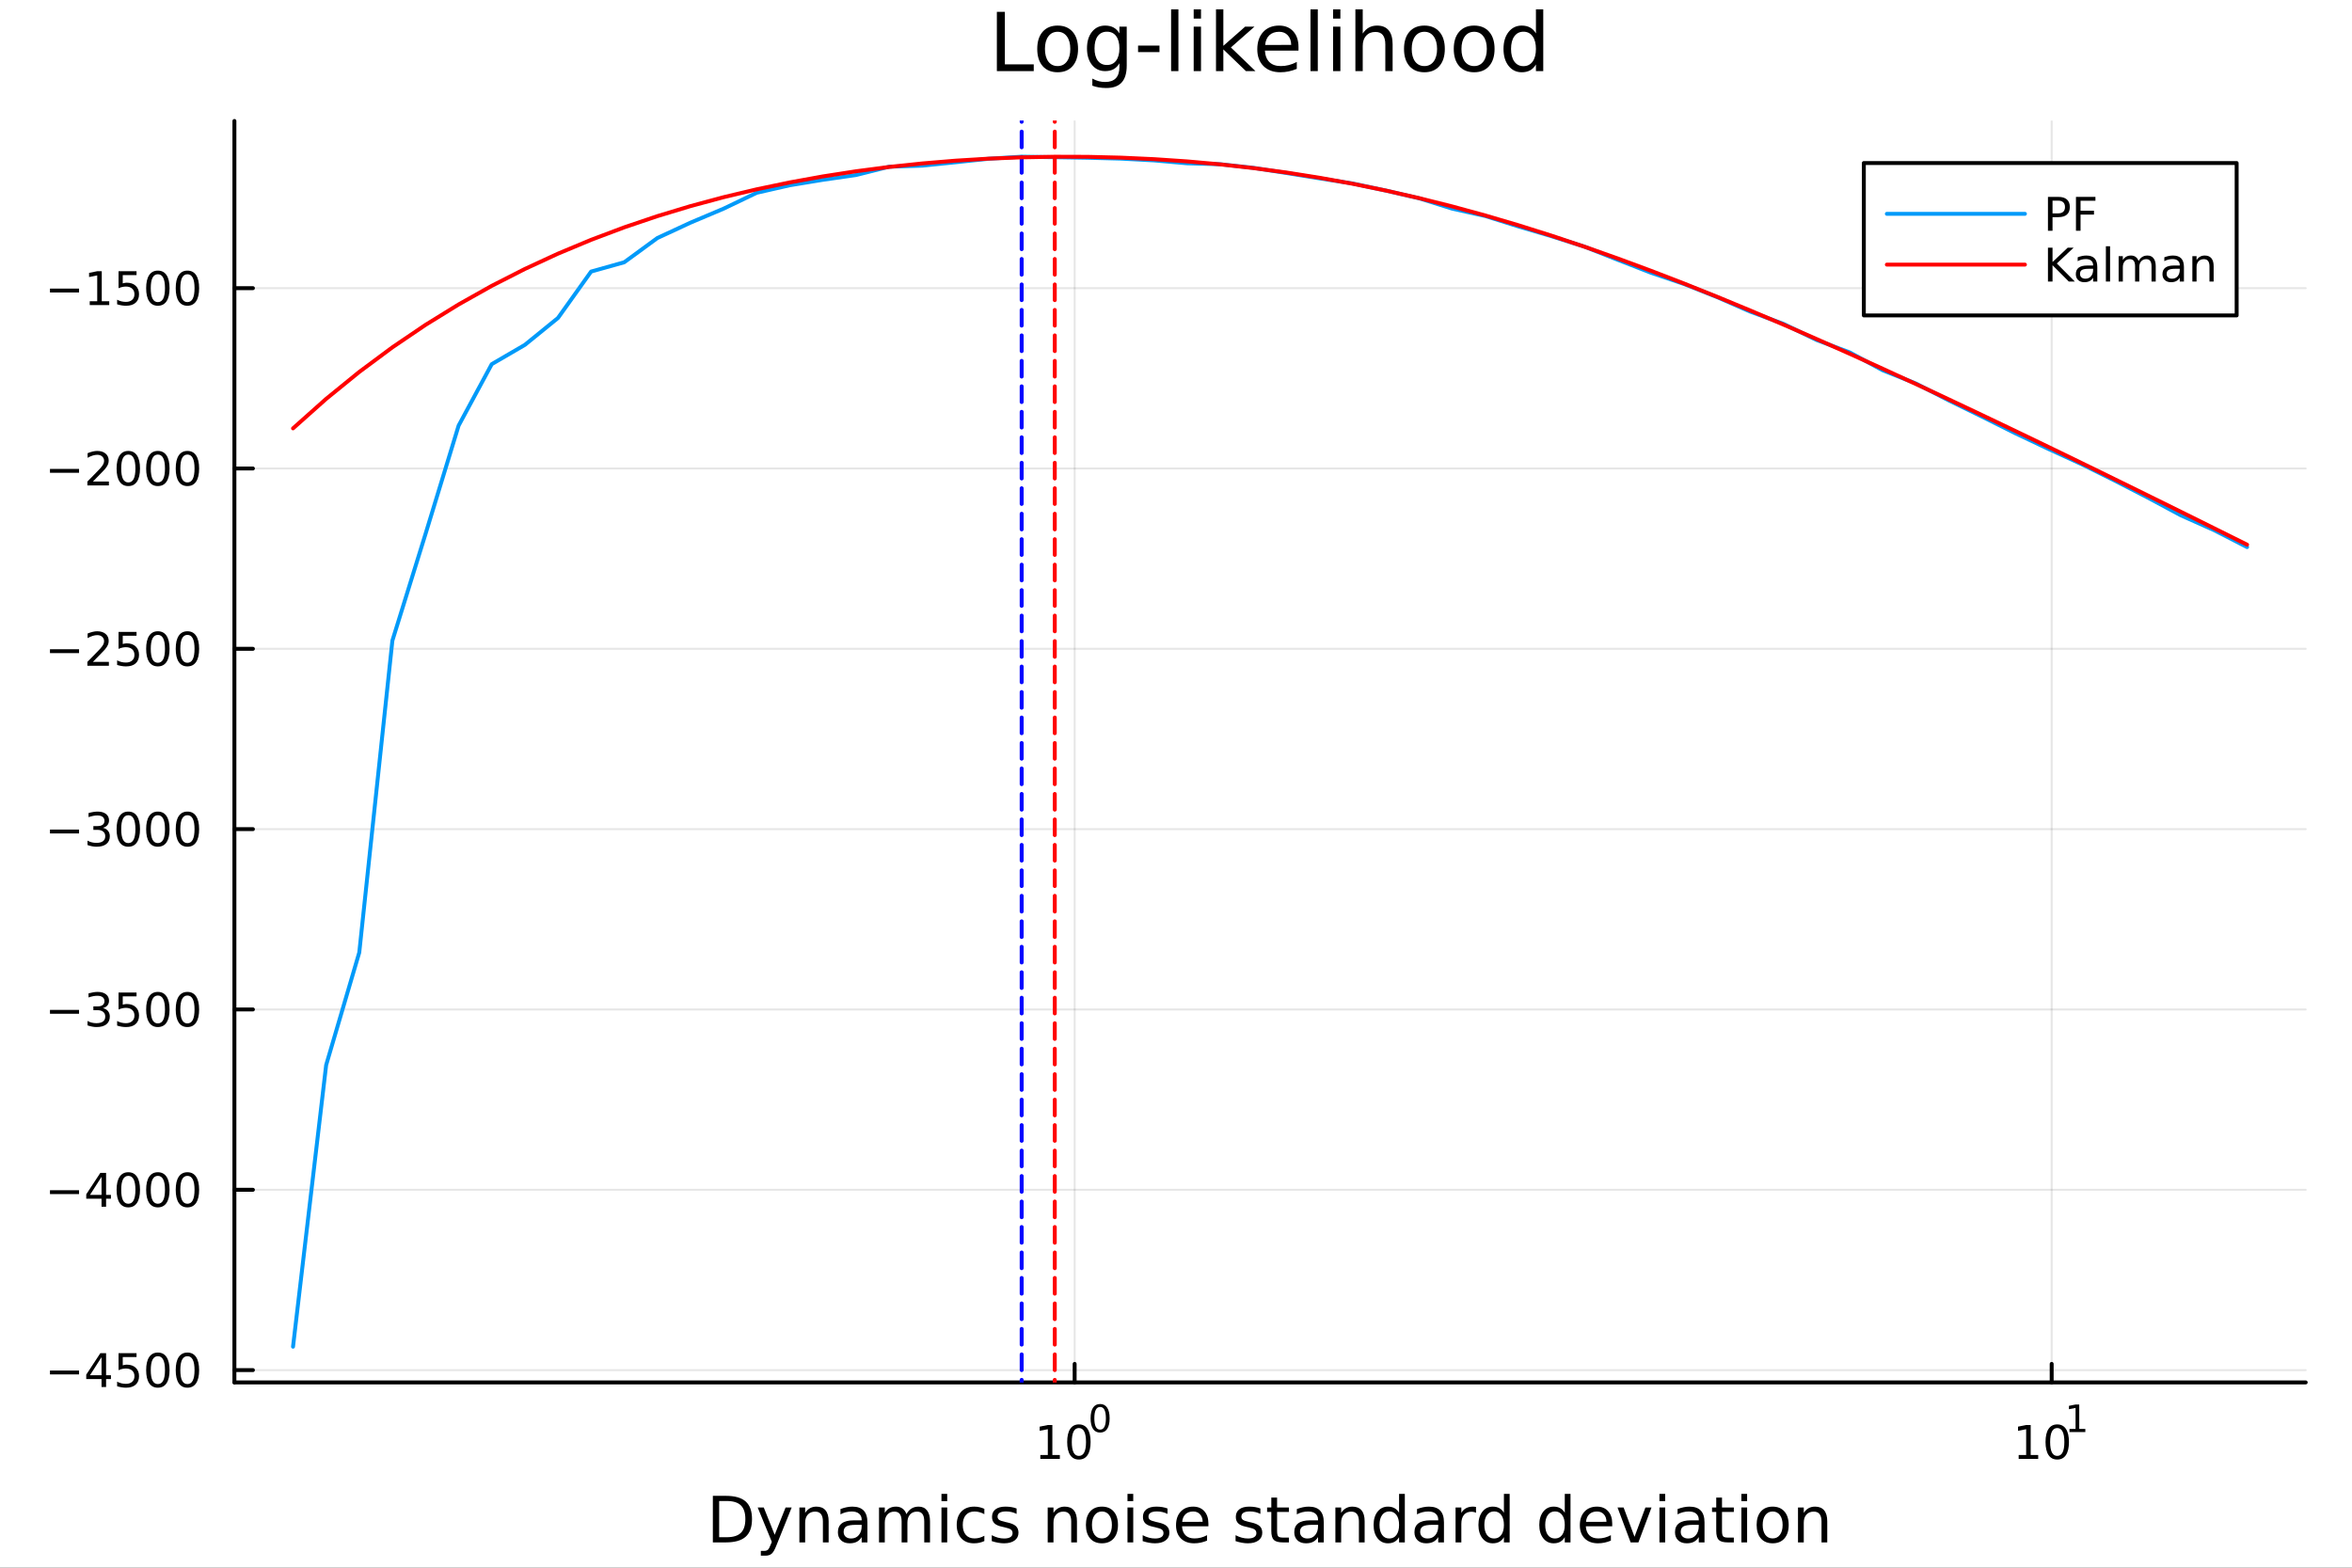 <?xml version="1.0" encoding="utf-8"?>
<svg xmlns="http://www.w3.org/2000/svg" xmlns:xlink="http://www.w3.org/1999/xlink" width="600" height="400" viewBox="0 0 2400 1600">
<rect x="0" y="0" width="2400" height="1600" fill="#333333" stroke="none"/>
<defs>
  <clipPath id="clip030">
    <rect x="0" y="0" width="2400" height="1600"/>
  </clipPath>
</defs>
<path clip-path="url(#clip030)" d="M0 1600 L2400 1600 L2400 0 L0 0  Z" fill="#ffffff" fill-rule="evenodd" fill-opacity="1"/>
<defs>
  <clipPath id="clip031">
    <rect x="480" y="0" width="1681" height="1600"/>
  </clipPath>
</defs>
<path clip-path="url(#clip030)" d="M239.19 1410.9 L2352.76 1410.9 L2352.76 123.472 L239.19 123.472  Z" fill="#ffffff" fill-rule="evenodd" fill-opacity="1"/>
<defs>
  <clipPath id="clip032">
    <rect x="239" y="123" width="2115" height="1288"/>
  </clipPath>
</defs>
<polyline clip-path="url(#clip032)" style="stroke:#000000; stroke-linecap:round; stroke-linejoin:round; stroke-width:2; stroke-opacity:0.1; fill:none" points="1096.58,1410.9 1096.58,123.472 "/>
<polyline clip-path="url(#clip032)" style="stroke:#000000; stroke-linecap:round; stroke-linejoin:round; stroke-width:2; stroke-opacity:0.1; fill:none" points="2093.55,1410.9 2093.55,123.472 "/>
<polyline clip-path="url(#clip032)" style="stroke:#000000; stroke-linecap:round; stroke-linejoin:round; stroke-width:2; stroke-opacity:0.1; fill:none" points="239.19,1398.35 2352.76,1398.35 "/>
<polyline clip-path="url(#clip032)" style="stroke:#000000; stroke-linecap:round; stroke-linejoin:round; stroke-width:2; stroke-opacity:0.1; fill:none" points="239.19,1214.31 2352.76,1214.31 "/>
<polyline clip-path="url(#clip032)" style="stroke:#000000; stroke-linecap:round; stroke-linejoin:round; stroke-width:2; stroke-opacity:0.1; fill:none" points="239.19,1030.27 2352.76,1030.27 "/>
<polyline clip-path="url(#clip032)" style="stroke:#000000; stroke-linecap:round; stroke-linejoin:round; stroke-width:2; stroke-opacity:0.1; fill:none" points="239.19,846.223 2352.76,846.223 "/>
<polyline clip-path="url(#clip032)" style="stroke:#000000; stroke-linecap:round; stroke-linejoin:round; stroke-width:2; stroke-opacity:0.1; fill:none" points="239.19,662.181 2352.76,662.181 "/>
<polyline clip-path="url(#clip032)" style="stroke:#000000; stroke-linecap:round; stroke-linejoin:round; stroke-width:2; stroke-opacity:0.1; fill:none" points="239.19,478.139 2352.76,478.139 "/>
<polyline clip-path="url(#clip032)" style="stroke:#000000; stroke-linecap:round; stroke-linejoin:round; stroke-width:2; stroke-opacity:0.1; fill:none" points="239.19,294.097 2352.76,294.097 "/>
<polyline clip-path="url(#clip030)" style="stroke:#000000; stroke-linecap:round; stroke-linejoin:round; stroke-width:4; stroke-opacity:1; fill:none" points="239.19,1410.9 2352.76,1410.9 "/>
<polyline clip-path="url(#clip030)" style="stroke:#000000; stroke-linecap:round; stroke-linejoin:round; stroke-width:4; stroke-opacity:1; fill:none" points="1096.58,1410.9 1096.58,1392 "/>
<polyline clip-path="url(#clip030)" style="stroke:#000000; stroke-linecap:round; stroke-linejoin:round; stroke-width:4; stroke-opacity:1; fill:none" points="2093.55,1410.9 2093.55,1392 "/>
<path clip-path="url(#clip030)" d="M1061.56 1485.02 L1069.2 1485.02 L1069.2 1458.66 L1060.89 1460.32 L1060.89 1456.06 L1069.16 1454.4 L1073.83 1454.4 L1073.83 1485.02 L1081.47 1485.02 L1081.47 1488.96 L1061.56 1488.96 L1061.56 1485.02 Z" fill="#000000" fill-rule="nonzero" fill-opacity="1" /><path clip-path="url(#clip030)" d="M1100.91 1457.48 Q1097.3 1457.48 1095.47 1461.04 Q1093.67 1464.58 1093.67 1471.71 Q1093.67 1478.82 1095.47 1482.38 Q1097.3 1485.92 1100.91 1485.92 Q1104.55 1485.92 1106.35 1482.38 Q1108.18 1478.82 1108.18 1471.71 Q1108.18 1464.58 1106.35 1461.04 Q1104.55 1457.48 1100.91 1457.48 M1100.91 1453.77 Q1106.72 1453.77 1109.78 1458.38 Q1112.86 1462.96 1112.86 1471.71 Q1112.86 1480.44 1109.78 1485.04 Q1106.72 1489.63 1100.91 1489.63 Q1095.1 1489.63 1092.03 1485.04 Q1088.97 1480.44 1088.97 1471.71 Q1088.97 1462.96 1092.03 1458.38 Q1095.1 1453.77 1100.91 1453.77 Z" fill="#000000" fill-rule="nonzero" fill-opacity="1" /><path clip-path="url(#clip030)" d="M1122.56 1435.97 Q1119.63 1435.97 1118.14 1438.86 Q1116.68 1441.74 1116.68 1447.53 Q1116.68 1453.31 1118.14 1456.2 Q1119.63 1459.08 1122.56 1459.08 Q1125.52 1459.08 1126.98 1456.2 Q1128.47 1453.31 1128.47 1447.53 Q1128.47 1441.74 1126.98 1438.86 Q1125.52 1435.97 1122.56 1435.97 M1122.56 1432.96 Q1127.28 1432.96 1129.77 1436.7 Q1132.27 1440.43 1132.27 1447.53 Q1132.27 1454.62 1129.77 1458.37 Q1127.28 1462.09 1122.56 1462.09 Q1117.84 1462.09 1115.34 1458.37 Q1112.86 1454.62 1112.86 1447.53 Q1112.86 1440.43 1115.34 1436.7 Q1117.84 1432.96 1122.56 1432.96 Z" fill="#000000" fill-rule="nonzero" fill-opacity="1" /><path clip-path="url(#clip030)" d="M2059.87 1485.02 L2067.51 1485.02 L2067.51 1458.66 L2059.2 1460.32 L2059.2 1456.06 L2067.47 1454.4 L2072.14 1454.4 L2072.14 1485.02 L2079.78 1485.02 L2079.78 1488.96 L2059.87 1488.96 L2059.87 1485.02 Z" fill="#000000" fill-rule="nonzero" fill-opacity="1" /><path clip-path="url(#clip030)" d="M2099.22 1457.48 Q2095.61 1457.48 2093.78 1461.04 Q2091.98 1464.58 2091.98 1471.71 Q2091.98 1478.82 2093.78 1482.38 Q2095.61 1485.92 2099.22 1485.92 Q2102.86 1485.92 2104.66 1482.38 Q2106.49 1478.82 2106.49 1471.71 Q2106.49 1464.58 2104.66 1461.04 Q2102.86 1457.48 2099.22 1457.48 M2099.22 1453.77 Q2105.03 1453.77 2108.09 1458.38 Q2111.17 1462.96 2111.17 1471.71 Q2111.17 1480.44 2108.09 1485.04 Q2105.03 1489.63 2099.22 1489.63 Q2093.41 1489.63 2090.34 1485.04 Q2087.28 1480.44 2087.28 1471.71 Q2087.28 1462.96 2090.34 1458.38 Q2093.41 1453.77 2099.22 1453.77 Z" fill="#000000" fill-rule="nonzero" fill-opacity="1" /><path clip-path="url(#clip030)" d="M2111.71 1458.35 L2117.92 1458.35 L2117.92 1436.93 L2111.17 1438.28 L2111.17 1434.82 L2117.88 1433.47 L2121.68 1433.47 L2121.68 1458.35 L2127.89 1458.35 L2127.89 1461.55 L2111.71 1461.55 L2111.71 1458.35 Z" fill="#000000" fill-rule="nonzero" fill-opacity="1" /><path clip-path="url(#clip030)" d="M733.834 1531.95 L733.834 1568.9 L741.6 1568.9 Q751.435 1568.9 755.986 1564.45 Q760.569 1559.99 760.569 1550.38 Q760.569 1540.83 755.986 1536.4 Q751.435 1531.95 741.6 1531.95 L733.834 1531.95 M727.404 1526.67 L740.613 1526.67 Q754.427 1526.67 760.888 1532.43 Q767.349 1538.16 767.349 1550.38 Q767.349 1562.66 760.856 1568.42 Q754.363 1574.19 740.613 1574.19 L727.404 1574.19 L727.404 1526.67 Z" fill="#000000" fill-rule="nonzero" fill-opacity="1" /><path clip-path="url(#clip030)" d="M792.175 1577.5 Q789.693 1583.86 787.337 1585.8 Q784.982 1587.74 781.035 1587.74 L776.356 1587.74 L776.356 1582.84 L779.794 1582.84 Q782.213 1582.84 783.55 1581.7 Q784.886 1580.55 786.51 1576.29 L787.56 1573.61 L773.142 1538.54 L779.348 1538.54 L790.488 1566.42 L801.628 1538.54 L807.835 1538.54 L792.175 1577.5 Z" fill="#000000" fill-rule="nonzero" fill-opacity="1" /><path clip-path="url(#clip030)" d="M845.552 1552.67 L845.552 1574.19 L839.695 1574.19 L839.695 1552.86 Q839.695 1547.8 837.722 1545.29 Q835.748 1542.77 831.802 1542.77 Q827.059 1542.77 824.322 1545.79 Q821.585 1548.82 821.585 1554.04 L821.585 1574.19 L815.696 1574.19 L815.696 1538.54 L821.585 1538.54 L821.585 1544.08 Q823.685 1540.86 826.518 1539.27 Q829.383 1537.68 833.107 1537.68 Q839.25 1537.68 842.401 1541.5 Q845.552 1545.29 845.552 1552.67 Z" fill="#000000" fill-rule="nonzero" fill-opacity="1" /><path clip-path="url(#clip030)" d="M873.433 1556.27 Q866.336 1556.27 863.598 1557.89 Q860.861 1559.51 860.861 1563.43 Q860.861 1566.55 862.898 1568.39 Q864.967 1570.21 868.5 1570.21 Q873.37 1570.21 876.298 1566.77 Q879.258 1563.3 879.258 1557.57 L879.258 1556.27 L873.433 1556.27 M885.115 1553.85 L885.115 1574.19 L879.258 1574.19 L879.258 1568.77 Q877.253 1572.02 874.261 1573.58 Q871.269 1575.11 866.94 1575.11 Q861.466 1575.11 858.219 1572.05 Q855.005 1568.97 855.005 1563.81 Q855.005 1557.79 859.015 1554.74 Q863.057 1551.68 871.046 1551.68 L879.258 1551.68 L879.258 1551.11 Q879.258 1547.07 876.584 1544.87 Q873.943 1542.64 869.137 1542.64 Q866.081 1542.64 863.185 1543.38 Q860.288 1544.11 857.615 1545.57 L857.615 1540.16 Q860.829 1538.92 863.853 1538.31 Q866.877 1537.68 869.741 1537.68 Q877.476 1537.68 881.295 1541.69 Q885.115 1545.7 885.115 1553.85 Z" fill="#000000" fill-rule="nonzero" fill-opacity="1" /><path clip-path="url(#clip030)" d="M924.932 1545.38 Q927.128 1541.43 930.184 1539.56 Q933.239 1537.68 937.377 1537.68 Q942.947 1537.68 945.971 1541.59 Q948.994 1545.48 948.994 1552.67 L948.994 1574.19 L943.106 1574.19 L943.106 1552.86 Q943.106 1547.74 941.292 1545.25 Q939.478 1542.77 935.754 1542.77 Q931.202 1542.77 928.56 1545.79 Q925.919 1548.82 925.919 1554.04 L925.919 1574.19 L920.03 1574.19 L920.03 1552.86 Q920.03 1547.7 918.216 1545.25 Q916.402 1542.77 912.614 1542.77 Q908.127 1542.77 905.485 1545.83 Q902.843 1548.85 902.843 1554.04 L902.843 1574.19 L896.955 1574.19 L896.955 1538.54 L902.843 1538.54 L902.843 1544.08 Q904.848 1540.8 907.649 1539.24 Q910.45 1537.68 914.301 1537.68 Q918.184 1537.68 920.89 1539.65 Q923.627 1541.62 924.932 1545.38 Z" fill="#000000" fill-rule="nonzero" fill-opacity="1" /><path clip-path="url(#clip030)" d="M960.675 1538.54 L966.532 1538.54 L966.532 1574.19 L960.675 1574.19 L960.675 1538.54 M960.675 1524.66 L966.532 1524.66 L966.532 1532.08 L960.675 1532.08 L960.675 1524.66 Z" fill="#000000" fill-rule="nonzero" fill-opacity="1" /><path clip-path="url(#clip030)" d="M1004.44 1539.91 L1004.44 1545.38 Q1001.96 1544.01 999.443 1543.34 Q996.96 1542.64 994.414 1542.64 Q988.716 1542.64 985.565 1546.27 Q982.414 1549.87 982.414 1556.39 Q982.414 1562.92 985.565 1566.55 Q988.716 1570.14 994.414 1570.14 Q996.96 1570.14 999.443 1569.47 Q1001.96 1568.77 1004.44 1567.41 L1004.44 1572.82 Q1001.99 1573.96 999.347 1574.54 Q996.737 1575.11 993.777 1575.11 Q985.725 1575.11 980.982 1570.05 Q976.24 1564.99 976.24 1556.39 Q976.24 1547.67 981.014 1542.68 Q985.82 1537.68 994.159 1537.68 Q996.865 1537.68 999.443 1538.25 Q1002.02 1538.79 1004.44 1539.91 Z" fill="#000000" fill-rule="nonzero" fill-opacity="1" /><path clip-path="url(#clip030)" d="M1037.35 1539.59 L1037.35 1545.13 Q1034.87 1543.85 1032.19 1543.22 Q1029.52 1542.58 1026.66 1542.58 Q1022.3 1542.58 1020.1 1543.92 Q1017.93 1545.25 1017.93 1547.93 Q1017.93 1549.96 1019.49 1551.14 Q1021.05 1552.29 1025.76 1553.34 L1027.77 1553.78 Q1034.01 1555.12 1036.62 1557.57 Q1039.26 1559.99 1039.26 1564.35 Q1039.26 1569.32 1035.31 1572.21 Q1031.4 1575.11 1024.52 1575.11 Q1021.66 1575.11 1018.54 1574.54 Q1015.45 1573.99 1012.01 1572.88 L1012.01 1566.83 Q1015.26 1568.52 1018.41 1569.38 Q1021.56 1570.21 1024.65 1570.21 Q1028.79 1570.21 1031.02 1568.81 Q1033.24 1567.37 1033.24 1564.8 Q1033.24 1562.41 1031.62 1561.14 Q1030.03 1559.86 1024.59 1558.68 L1022.55 1558.21 Q1017.11 1557.06 1014.69 1554.71 Q1012.27 1552.32 1012.27 1548.18 Q1012.27 1543.15 1015.83 1540.42 Q1019.4 1537.68 1025.96 1537.68 Q1029.2 1537.68 1032.07 1538.16 Q1034.93 1538.63 1037.35 1539.59 Z" fill="#000000" fill-rule="nonzero" fill-opacity="1" /><path clip-path="url(#clip030)" d="M1098.94 1552.67 L1098.94 1574.19 L1093.08 1574.19 L1093.08 1552.86 Q1093.08 1547.8 1091.11 1545.29 Q1089.14 1542.77 1085.19 1542.77 Q1080.45 1542.77 1077.71 1545.79 Q1074.97 1548.82 1074.97 1554.04 L1074.97 1574.19 L1069.08 1574.19 L1069.08 1538.54 L1074.97 1538.54 L1074.97 1544.08 Q1077.07 1540.86 1079.91 1539.27 Q1082.77 1537.68 1086.49 1537.68 Q1092.64 1537.68 1095.79 1541.5 Q1098.94 1545.29 1098.94 1552.67 Z" fill="#000000" fill-rule="nonzero" fill-opacity="1" /><path clip-path="url(#clip030)" d="M1124.43 1542.64 Q1119.72 1542.64 1116.99 1546.34 Q1114.25 1550 1114.25 1556.39 Q1114.25 1562.79 1116.95 1566.48 Q1119.69 1570.14 1124.43 1570.14 Q1129.11 1570.14 1131.85 1566.45 Q1134.59 1562.76 1134.59 1556.39 Q1134.59 1550.06 1131.85 1546.37 Q1129.11 1542.64 1124.43 1542.64 M1124.43 1537.68 Q1132.07 1537.68 1136.43 1542.64 Q1140.79 1547.61 1140.79 1556.39 Q1140.79 1565.15 1136.43 1570.14 Q1132.07 1575.11 1124.43 1575.11 Q1116.76 1575.11 1112.4 1570.14 Q1108.07 1565.15 1108.07 1556.39 Q1108.07 1547.61 1112.4 1542.64 Q1116.76 1537.68 1124.43 1537.68 Z" fill="#000000" fill-rule="nonzero" fill-opacity="1" /><path clip-path="url(#clip030)" d="M1150.5 1538.54 L1156.36 1538.54 L1156.36 1574.19 L1150.5 1574.19 L1150.5 1538.54 M1150.5 1524.66 L1156.36 1524.66 L1156.36 1532.08 L1150.5 1532.08 L1150.5 1524.66 Z" fill="#000000" fill-rule="nonzero" fill-opacity="1" /><path clip-path="url(#clip030)" d="M1191.34 1539.59 L1191.34 1545.13 Q1188.85 1543.85 1186.18 1543.22 Q1183.51 1542.58 1180.64 1542.58 Q1176.28 1542.58 1174.09 1543.92 Q1171.92 1545.25 1171.92 1547.93 Q1171.92 1549.96 1173.48 1551.14 Q1175.04 1552.29 1179.75 1553.34 L1181.76 1553.78 Q1187.99 1555.12 1190.6 1557.57 Q1193.25 1559.99 1193.25 1564.35 Q1193.25 1569.32 1189.3 1572.21 Q1185.38 1575.11 1178.51 1575.11 Q1175.65 1575.11 1172.53 1574.54 Q1169.44 1573.99 1166 1572.88 L1166 1566.83 Q1169.25 1568.52 1172.4 1569.38 Q1175.55 1570.21 1178.64 1570.21 Q1182.77 1570.21 1185 1568.81 Q1187.23 1567.37 1187.23 1564.8 Q1187.23 1562.41 1185.61 1561.14 Q1184.02 1559.86 1178.57 1558.68 L1176.54 1558.21 Q1171.09 1557.06 1168.67 1554.71 Q1166.26 1552.32 1166.26 1548.18 Q1166.26 1543.15 1169.82 1540.42 Q1173.39 1537.68 1179.94 1537.68 Q1183.19 1537.68 1186.05 1538.16 Q1188.92 1538.63 1191.34 1539.59 Z" fill="#000000" fill-rule="nonzero" fill-opacity="1" /><path clip-path="url(#clip030)" d="M1233.06 1554.9 L1233.06 1557.76 L1206.14 1557.76 Q1206.52 1563.81 1209.77 1566.99 Q1213.04 1570.14 1218.87 1570.14 Q1222.24 1570.14 1225.39 1569.32 Q1228.58 1568.49 1231.7 1566.83 L1231.7 1572.37 Q1228.54 1573.71 1225.23 1574.41 Q1221.92 1575.11 1218.52 1575.11 Q1209.99 1575.11 1204.99 1570.14 Q1200.03 1565.18 1200.03 1556.71 Q1200.03 1547.96 1204.74 1542.83 Q1209.48 1537.68 1217.5 1537.68 Q1224.69 1537.68 1228.86 1542.33 Q1233.06 1546.94 1233.06 1554.9 M1227.21 1553.18 Q1227.14 1548.37 1224.5 1545.51 Q1221.89 1542.64 1217.56 1542.64 Q1212.66 1542.64 1209.7 1545.41 Q1206.77 1548.18 1206.33 1553.21 L1227.21 1553.18 Z" fill="#000000" fill-rule="nonzero" fill-opacity="1" /><path clip-path="url(#clip030)" d="M1286.12 1539.59 L1286.12 1545.13 Q1283.64 1543.85 1280.97 1543.22 Q1278.29 1542.58 1275.43 1542.58 Q1271.07 1542.58 1268.87 1543.92 Q1266.71 1545.25 1266.71 1547.93 Q1266.71 1549.96 1268.27 1551.14 Q1269.83 1552.29 1274.54 1553.34 L1276.54 1553.78 Q1282.78 1555.12 1285.39 1557.57 Q1288.03 1559.99 1288.03 1564.35 Q1288.03 1569.32 1284.09 1572.21 Q1280.17 1575.11 1273.3 1575.11 Q1270.43 1575.11 1267.31 1574.54 Q1264.22 1573.99 1260.79 1572.88 L1260.79 1566.83 Q1264.03 1568.52 1267.18 1569.38 Q1270.34 1570.21 1273.42 1570.21 Q1277.56 1570.21 1279.79 1568.81 Q1282.02 1567.37 1282.02 1564.8 Q1282.02 1562.41 1280.39 1561.14 Q1278.8 1559.86 1273.36 1558.68 L1271.32 1558.21 Q1265.88 1557.06 1263.46 1554.71 Q1261.04 1552.32 1261.04 1548.18 Q1261.04 1543.15 1264.61 1540.42 Q1268.17 1537.68 1274.73 1537.68 Q1277.97 1537.68 1280.84 1538.16 Q1283.7 1538.63 1286.12 1539.59 Z" fill="#000000" fill-rule="nonzero" fill-opacity="1" /><path clip-path="url(#clip030)" d="M1303.15 1528.42 L1303.15 1538.54 L1315.21 1538.54 L1315.21 1543.09 L1303.15 1543.09 L1303.15 1562.44 Q1303.15 1566.8 1304.33 1568.04 Q1305.54 1569.28 1309.2 1569.28 L1315.21 1569.28 L1315.21 1574.19 L1309.2 1574.19 Q1302.42 1574.19 1299.84 1571.67 Q1297.26 1569.12 1297.26 1562.44 L1297.26 1543.09 L1292.97 1543.09 L1292.97 1538.54 L1297.26 1538.54 L1297.26 1528.42 L1303.15 1528.42 Z" fill="#000000" fill-rule="nonzero" fill-opacity="1" /><path clip-path="url(#clip030)" d="M1339.12 1556.27 Q1332.02 1556.27 1329.28 1557.89 Q1326.54 1559.51 1326.54 1563.43 Q1326.54 1566.55 1328.58 1568.39 Q1330.65 1570.21 1334.18 1570.21 Q1339.05 1570.21 1341.98 1566.77 Q1344.94 1563.3 1344.94 1557.57 L1344.94 1556.27 L1339.12 1556.27 M1350.8 1553.85 L1350.8 1574.19 L1344.94 1574.19 L1344.94 1568.77 Q1342.94 1572.02 1339.94 1573.58 Q1336.95 1575.11 1332.62 1575.11 Q1327.15 1575.11 1323.9 1572.05 Q1320.69 1568.97 1320.69 1563.81 Q1320.69 1557.79 1324.7 1554.74 Q1328.74 1551.68 1336.73 1551.68 L1344.94 1551.68 L1344.94 1551.11 Q1344.94 1547.07 1342.27 1544.87 Q1339.63 1542.64 1334.82 1542.64 Q1331.76 1542.64 1328.87 1543.38 Q1325.97 1544.11 1323.3 1545.57 L1323.3 1540.16 Q1326.51 1538.92 1329.54 1538.31 Q1332.56 1537.68 1335.42 1537.68 Q1343.16 1537.68 1346.98 1541.69 Q1350.8 1545.7 1350.8 1553.85 Z" fill="#000000" fill-rule="nonzero" fill-opacity="1" /><path clip-path="url(#clip030)" d="M1392.49 1552.67 L1392.49 1574.19 L1386.64 1574.19 L1386.64 1552.86 Q1386.64 1547.8 1384.66 1545.29 Q1382.69 1542.77 1378.74 1542.77 Q1374 1542.77 1371.26 1545.79 Q1368.53 1548.82 1368.53 1554.04 L1368.53 1574.19 L1362.64 1574.19 L1362.64 1538.54 L1368.53 1538.54 L1368.53 1544.08 Q1370.63 1540.86 1373.46 1539.27 Q1376.32 1537.68 1380.05 1537.68 Q1386.19 1537.68 1389.34 1541.5 Q1392.49 1545.29 1392.49 1552.67 Z" fill="#000000" fill-rule="nonzero" fill-opacity="1" /><path clip-path="url(#clip030)" d="M1427.63 1543.95 L1427.63 1524.66 L1433.49 1524.66 L1433.49 1574.19 L1427.63 1574.19 L1427.63 1568.84 Q1425.79 1572.02 1422.95 1573.58 Q1420.15 1575.11 1416.21 1575.11 Q1409.74 1575.11 1405.67 1569.95 Q1401.63 1564.8 1401.63 1556.39 Q1401.63 1547.99 1405.67 1542.83 Q1409.74 1537.68 1416.21 1537.68 Q1420.15 1537.68 1422.95 1539.24 Q1425.79 1540.77 1427.63 1543.95 M1407.68 1556.39 Q1407.68 1562.85 1410.32 1566.55 Q1412.99 1570.21 1417.64 1570.21 Q1422.28 1570.21 1424.96 1566.55 Q1427.63 1562.85 1427.63 1556.39 Q1427.63 1549.93 1424.96 1546.27 Q1422.28 1542.58 1417.64 1542.58 Q1412.99 1542.58 1410.32 1546.27 Q1407.68 1549.93 1407.68 1556.39 Z" fill="#000000" fill-rule="nonzero" fill-opacity="1" /><path clip-path="url(#clip030)" d="M1461.75 1556.27 Q1454.65 1556.27 1451.92 1557.89 Q1449.18 1559.51 1449.18 1563.43 Q1449.18 1566.55 1451.22 1568.39 Q1453.29 1570.21 1456.82 1570.21 Q1461.69 1570.21 1464.62 1566.77 Q1467.58 1563.3 1467.58 1557.57 L1467.58 1556.27 L1461.75 1556.27 M1473.43 1553.85 L1473.43 1574.19 L1467.58 1574.19 L1467.58 1568.77 Q1465.57 1572.02 1462.58 1573.58 Q1459.59 1575.11 1455.26 1575.11 Q1449.78 1575.11 1446.54 1572.05 Q1443.32 1568.97 1443.32 1563.81 Q1443.32 1557.79 1447.33 1554.74 Q1451.38 1551.68 1459.36 1551.68 L1467.58 1551.68 L1467.58 1551.11 Q1467.58 1547.07 1464.9 1544.87 Q1462.26 1542.64 1457.46 1542.64 Q1454.4 1542.64 1451.5 1543.38 Q1448.61 1544.11 1445.93 1545.57 L1445.93 1540.16 Q1449.15 1538.92 1452.17 1538.31 Q1455.2 1537.68 1458.06 1537.68 Q1465.79 1537.68 1469.61 1541.69 Q1473.43 1545.7 1473.43 1553.85 Z" fill="#000000" fill-rule="nonzero" fill-opacity="1" /><path clip-path="url(#clip030)" d="M1506.15 1544.01 Q1505.17 1543.44 1503.99 1543.18 Q1502.84 1542.9 1501.44 1542.9 Q1496.48 1542.9 1493.8 1546.14 Q1491.16 1549.36 1491.16 1555.41 L1491.16 1574.19 L1485.27 1574.19 L1485.27 1538.54 L1491.16 1538.54 L1491.16 1544.08 Q1493.01 1540.83 1495.97 1539.27 Q1498.93 1537.68 1503.16 1537.68 Q1503.77 1537.68 1504.5 1537.77 Q1505.23 1537.84 1506.12 1538 L1506.15 1544.01 Z" fill="#000000" fill-rule="nonzero" fill-opacity="1" /><path clip-path="url(#clip030)" d="M1534.61 1543.95 L1534.61 1524.66 L1540.46 1524.66 L1540.46 1574.19 L1534.61 1574.19 L1534.61 1568.84 Q1532.76 1572.02 1529.93 1573.58 Q1527.13 1575.11 1523.18 1575.11 Q1516.72 1575.11 1512.65 1569.95 Q1508.6 1564.8 1508.6 1556.39 Q1508.6 1547.99 1512.65 1542.83 Q1516.72 1537.68 1523.18 1537.68 Q1527.13 1537.68 1529.93 1539.24 Q1532.76 1540.77 1534.61 1543.95 M1514.65 1556.39 Q1514.65 1562.85 1517.29 1566.55 Q1519.97 1570.21 1524.61 1570.21 Q1529.26 1570.21 1531.93 1566.55 Q1534.61 1562.85 1534.61 1556.39 Q1534.61 1549.93 1531.93 1546.27 Q1529.26 1542.58 1524.61 1542.58 Q1519.97 1542.58 1517.29 1546.27 Q1514.65 1549.93 1514.65 1556.39 Z" fill="#000000" fill-rule="nonzero" fill-opacity="1" /><path clip-path="url(#clip030)" d="M1596.71 1543.95 L1596.71 1524.66 L1602.56 1524.66 L1602.56 1574.19 L1596.71 1574.19 L1596.71 1568.84 Q1594.86 1572.02 1592.03 1573.58 Q1589.23 1575.11 1585.28 1575.11 Q1578.82 1575.11 1574.74 1569.95 Q1570.7 1564.8 1570.7 1556.39 Q1570.7 1547.99 1574.74 1542.83 Q1578.82 1537.68 1585.28 1537.68 Q1589.23 1537.68 1592.03 1539.24 Q1594.86 1540.77 1596.71 1543.95 M1576.75 1556.39 Q1576.75 1562.85 1579.39 1566.55 Q1582.06 1570.21 1586.71 1570.21 Q1591.36 1570.21 1594.03 1566.55 Q1596.71 1562.85 1596.71 1556.39 Q1596.71 1549.93 1594.03 1546.27 Q1591.36 1542.58 1586.71 1542.58 Q1582.06 1542.58 1579.39 1546.27 Q1576.75 1549.93 1576.75 1556.39 Z" fill="#000000" fill-rule="nonzero" fill-opacity="1" /><path clip-path="url(#clip030)" d="M1645.12 1554.9 L1645.12 1557.76 L1618.19 1557.76 Q1618.57 1563.81 1621.82 1566.99 Q1625.1 1570.14 1630.92 1570.14 Q1634.29 1570.14 1637.45 1569.32 Q1640.63 1568.49 1643.75 1566.83 L1643.75 1572.37 Q1640.6 1573.71 1637.29 1574.41 Q1633.98 1575.11 1630.57 1575.11 Q1622.04 1575.11 1617.04 1570.14 Q1612.08 1565.18 1612.08 1556.71 Q1612.08 1547.96 1616.79 1542.83 Q1621.53 1537.68 1629.55 1537.68 Q1636.75 1537.68 1640.91 1542.33 Q1645.12 1546.94 1645.12 1554.9 M1639.26 1553.18 Q1639.2 1548.37 1636.55 1545.51 Q1633.94 1542.64 1629.62 1542.64 Q1624.71 1542.64 1621.75 1545.41 Q1618.83 1548.18 1618.38 1553.21 L1639.26 1553.18 Z" fill="#000000" fill-rule="nonzero" fill-opacity="1" /><path clip-path="url(#clip030)" d="M1650.53 1538.54 L1656.73 1538.54 L1667.87 1568.46 L1679.01 1538.54 L1685.22 1538.54 L1671.85 1574.19 L1663.9 1574.19 L1650.53 1538.54 Z" fill="#000000" fill-rule="nonzero" fill-opacity="1" /><path clip-path="url(#clip030)" d="M1693.3 1538.54 L1699.16 1538.54 L1699.16 1574.19 L1693.3 1574.19 L1693.3 1538.54 M1693.3 1524.66 L1699.16 1524.66 L1699.16 1532.08 L1693.3 1532.08 L1693.3 1524.66 Z" fill="#000000" fill-rule="nonzero" fill-opacity="1" /><path clip-path="url(#clip030)" d="M1727.62 1556.27 Q1720.52 1556.27 1717.78 1557.89 Q1715.04 1559.51 1715.04 1563.43 Q1715.04 1566.55 1717.08 1568.39 Q1719.15 1570.21 1722.68 1570.21 Q1727.55 1570.21 1730.48 1566.77 Q1733.44 1563.3 1733.44 1557.57 L1733.44 1556.27 L1727.62 1556.27 M1739.3 1553.85 L1739.3 1574.19 L1733.44 1574.19 L1733.44 1568.77 Q1731.44 1572.02 1728.44 1573.58 Q1725.45 1575.11 1721.12 1575.11 Q1715.65 1575.11 1712.4 1572.05 Q1709.19 1568.97 1709.19 1563.81 Q1709.19 1557.79 1713.2 1554.74 Q1717.24 1551.68 1725.23 1551.68 L1733.44 1551.68 L1733.44 1551.11 Q1733.44 1547.07 1730.77 1544.87 Q1728.13 1542.64 1723.32 1542.64 Q1720.26 1542.64 1717.37 1543.38 Q1714.47 1544.11 1711.8 1545.57 L1711.8 1540.16 Q1715.01 1538.92 1718.04 1538.31 Q1721.06 1537.68 1723.92 1537.68 Q1731.66 1537.68 1735.48 1541.69 Q1739.3 1545.7 1739.3 1553.85 Z" fill="#000000" fill-rule="nonzero" fill-opacity="1" /><path clip-path="url(#clip030)" d="M1757.15 1528.42 L1757.15 1538.54 L1769.22 1538.54 L1769.22 1543.09 L1757.15 1543.09 L1757.15 1562.44 Q1757.15 1566.8 1758.33 1568.04 Q1759.54 1569.28 1763.2 1569.28 L1769.22 1569.28 L1769.22 1574.19 L1763.2 1574.19 Q1756.42 1574.19 1753.84 1571.67 Q1751.26 1569.12 1751.26 1562.44 L1751.26 1543.09 L1746.97 1543.09 L1746.97 1538.54 L1751.26 1538.54 L1751.26 1528.42 L1757.15 1528.42 Z" fill="#000000" fill-rule="nonzero" fill-opacity="1" /><path clip-path="url(#clip030)" d="M1776.92 1538.54 L1782.77 1538.54 L1782.77 1574.19 L1776.92 1574.19 L1776.92 1538.54 M1776.92 1524.66 L1782.77 1524.66 L1782.77 1532.08 L1776.92 1532.08 L1776.92 1524.66 Z" fill="#000000" fill-rule="nonzero" fill-opacity="1" /><path clip-path="url(#clip030)" d="M1808.84 1542.64 Q1804.13 1542.64 1801.39 1546.34 Q1798.66 1550 1798.66 1556.39 Q1798.66 1562.79 1801.36 1566.48 Q1804.1 1570.14 1808.84 1570.14 Q1813.52 1570.14 1816.26 1566.45 Q1819 1562.76 1819 1556.39 Q1819 1550.06 1816.26 1546.37 Q1813.52 1542.64 1808.84 1542.64 M1808.84 1537.68 Q1816.48 1537.68 1820.84 1542.64 Q1825.2 1547.61 1825.2 1556.39 Q1825.2 1565.15 1820.84 1570.14 Q1816.48 1575.11 1808.84 1575.11 Q1801.17 1575.11 1796.81 1570.14 Q1792.48 1565.15 1792.48 1556.39 Q1792.48 1547.61 1796.81 1542.64 Q1801.17 1537.68 1808.84 1537.68 Z" fill="#000000" fill-rule="nonzero" fill-opacity="1" /><path clip-path="url(#clip030)" d="M1864.54 1552.67 L1864.54 1574.19 L1858.69 1574.19 L1858.69 1552.86 Q1858.69 1547.8 1856.71 1545.29 Q1854.74 1542.77 1850.79 1542.77 Q1846.05 1542.77 1843.31 1545.79 Q1840.58 1548.82 1840.58 1554.04 L1840.58 1574.19 L1834.69 1574.19 L1834.69 1538.54 L1840.58 1538.54 L1840.58 1544.08 Q1842.68 1540.86 1845.51 1539.27 Q1848.37 1537.68 1852.1 1537.68 Q1858.24 1537.68 1861.39 1541.5 Q1864.54 1545.29 1864.54 1552.67 Z" fill="#000000" fill-rule="nonzero" fill-opacity="1" /><polyline clip-path="url(#clip030)" style="stroke:#000000; stroke-linecap:round; stroke-linejoin:round; stroke-width:4; stroke-opacity:1; fill:none" points="239.19,1410.9 239.19,123.472 "/>
<polyline clip-path="url(#clip030)" style="stroke:#000000; stroke-linecap:round; stroke-linejoin:round; stroke-width:4; stroke-opacity:1; fill:none" points="239.19,1398.35 258.088,1398.35 "/>
<polyline clip-path="url(#clip030)" style="stroke:#000000; stroke-linecap:round; stroke-linejoin:round; stroke-width:4; stroke-opacity:1; fill:none" points="239.19,1214.31 258.088,1214.31 "/>
<polyline clip-path="url(#clip030)" style="stroke:#000000; stroke-linecap:round; stroke-linejoin:round; stroke-width:4; stroke-opacity:1; fill:none" points="239.19,1030.27 258.088,1030.27 "/>
<polyline clip-path="url(#clip030)" style="stroke:#000000; stroke-linecap:round; stroke-linejoin:round; stroke-width:4; stroke-opacity:1; fill:none" points="239.19,846.223 258.088,846.223 "/>
<polyline clip-path="url(#clip030)" style="stroke:#000000; stroke-linecap:round; stroke-linejoin:round; stroke-width:4; stroke-opacity:1; fill:none" points="239.19,662.181 258.088,662.181 "/>
<polyline clip-path="url(#clip030)" style="stroke:#000000; stroke-linecap:round; stroke-linejoin:round; stroke-width:4; stroke-opacity:1; fill:none" points="239.19,478.139 258.088,478.139 "/>
<polyline clip-path="url(#clip030)" style="stroke:#000000; stroke-linecap:round; stroke-linejoin:round; stroke-width:4; stroke-opacity:1; fill:none" points="239.19,294.097 258.088,294.097 "/>
<path clip-path="url(#clip030)" d="M50.992 1398.8 L80.668 1398.8 L80.668 1402.74 L50.992 1402.74 L50.992 1398.8 Z" fill="#000000" fill-rule="nonzero" fill-opacity="1" /><path clip-path="url(#clip030)" d="M103.608 1385.14 L91.802 1403.59 L103.608 1403.59 L103.608 1385.14 M102.381 1381.07 L108.26 1381.07 L108.26 1403.59 L113.191 1403.59 L113.191 1407.48 L108.26 1407.48 L108.26 1415.63 L103.608 1415.63 L103.608 1407.48 L88.006 1407.48 L88.006 1402.97 L102.381 1381.07 Z" fill="#000000" fill-rule="nonzero" fill-opacity="1" /><path clip-path="url(#clip030)" d="M120.969 1381.07 L139.325 1381.07 L139.325 1385 L125.251 1385 L125.251 1393.48 Q126.27 1393.13 127.288 1392.97 Q128.307 1392.78 129.325 1392.78 Q135.112 1392.78 138.492 1395.95 Q141.871 1399.12 141.871 1404.54 Q141.871 1410.12 138.399 1413.22 Q134.927 1416.3 128.607 1416.3 Q126.432 1416.3 124.163 1415.93 Q121.918 1415.56 119.51 1414.82 L119.51 1410.12 Q121.594 1411.25 123.816 1411.81 Q126.038 1412.37 128.515 1412.37 Q132.519 1412.37 134.857 1410.26 Q137.195 1408.15 137.195 1404.54 Q137.195 1400.93 134.857 1398.82 Q132.519 1396.72 128.515 1396.72 Q126.64 1396.72 124.765 1397.13 Q122.913 1397.55 120.969 1398.43 L120.969 1381.07 Z" fill="#000000" fill-rule="nonzero" fill-opacity="1" /><path clip-path="url(#clip030)" d="M161.084 1384.15 Q157.473 1384.15 155.644 1387.71 Q153.839 1391.25 153.839 1398.38 Q153.839 1405.49 155.644 1409.06 Q157.473 1412.6 161.084 1412.6 Q164.718 1412.6 166.524 1409.06 Q168.353 1405.49 168.353 1398.38 Q168.353 1391.25 166.524 1387.71 Q164.718 1384.15 161.084 1384.15 M161.084 1380.44 Q166.894 1380.44 169.95 1385.05 Q173.029 1389.63 173.029 1398.38 Q173.029 1407.11 169.95 1411.72 Q166.894 1416.3 161.084 1416.3 Q155.274 1416.3 152.195 1411.72 Q149.14 1407.11 149.14 1398.38 Q149.14 1389.63 152.195 1385.05 Q155.274 1380.44 161.084 1380.44 Z" fill="#000000" fill-rule="nonzero" fill-opacity="1" /><path clip-path="url(#clip030)" d="M191.246 1384.15 Q187.635 1384.15 185.806 1387.71 Q184.001 1391.25 184.001 1398.38 Q184.001 1405.49 185.806 1409.06 Q187.635 1412.6 191.246 1412.6 Q194.88 1412.6 196.686 1409.06 Q198.514 1405.49 198.514 1398.38 Q198.514 1391.25 196.686 1387.71 Q194.88 1384.15 191.246 1384.15 M191.246 1380.44 Q197.056 1380.44 200.112 1385.05 Q203.19 1389.63 203.19 1398.38 Q203.19 1407.11 200.112 1411.72 Q197.056 1416.3 191.246 1416.3 Q185.436 1416.3 182.357 1411.72 Q179.302 1407.11 179.302 1398.38 Q179.302 1389.63 182.357 1385.05 Q185.436 1380.44 191.246 1380.44 Z" fill="#000000" fill-rule="nonzero" fill-opacity="1" /><path clip-path="url(#clip030)" d="M50.992 1214.76 L80.668 1214.76 L80.668 1218.69 L50.992 1218.69 L50.992 1214.76 Z" fill="#000000" fill-rule="nonzero" fill-opacity="1" /><path clip-path="url(#clip030)" d="M103.608 1201.1 L91.802 1219.55 L103.608 1219.55 L103.608 1201.1 M102.381 1197.03 L108.26 1197.03 L108.26 1219.55 L113.191 1219.55 L113.191 1223.44 L108.26 1223.44 L108.26 1231.59 L103.608 1231.59 L103.608 1223.44 L88.006 1223.44 L88.006 1218.93 L102.381 1197.03 Z" fill="#000000" fill-rule="nonzero" fill-opacity="1" /><path clip-path="url(#clip030)" d="M130.922 1200.11 Q127.311 1200.11 125.482 1203.67 Q123.677 1207.21 123.677 1214.34 Q123.677 1221.45 125.482 1225.01 Q127.311 1228.55 130.922 1228.55 Q134.556 1228.55 136.362 1225.01 Q138.191 1221.45 138.191 1214.34 Q138.191 1207.21 136.362 1203.67 Q134.556 1200.11 130.922 1200.11 M130.922 1196.4 Q136.732 1196.4 139.788 1201.01 Q142.867 1205.59 142.867 1214.34 Q142.867 1223.07 139.788 1227.68 Q136.732 1232.26 130.922 1232.26 Q125.112 1232.26 122.033 1227.68 Q118.978 1223.07 118.978 1214.34 Q118.978 1205.59 122.033 1201.01 Q125.112 1196.4 130.922 1196.4 Z" fill="#000000" fill-rule="nonzero" fill-opacity="1" /><path clip-path="url(#clip030)" d="M161.084 1200.11 Q157.473 1200.11 155.644 1203.67 Q153.839 1207.21 153.839 1214.34 Q153.839 1221.45 155.644 1225.01 Q157.473 1228.55 161.084 1228.55 Q164.718 1228.55 166.524 1225.01 Q168.353 1221.45 168.353 1214.34 Q168.353 1207.21 166.524 1203.67 Q164.718 1200.11 161.084 1200.11 M161.084 1196.4 Q166.894 1196.4 169.95 1201.01 Q173.029 1205.59 173.029 1214.34 Q173.029 1223.07 169.95 1227.68 Q166.894 1232.26 161.084 1232.26 Q155.274 1232.26 152.195 1227.68 Q149.14 1223.07 149.14 1214.34 Q149.14 1205.59 152.195 1201.01 Q155.274 1196.4 161.084 1196.4 Z" fill="#000000" fill-rule="nonzero" fill-opacity="1" /><path clip-path="url(#clip030)" d="M191.246 1200.11 Q187.635 1200.11 185.806 1203.67 Q184.001 1207.21 184.001 1214.34 Q184.001 1221.45 185.806 1225.01 Q187.635 1228.55 191.246 1228.55 Q194.88 1228.55 196.686 1225.01 Q198.514 1221.45 198.514 1214.34 Q198.514 1207.21 196.686 1203.67 Q194.88 1200.11 191.246 1200.11 M191.246 1196.4 Q197.056 1196.4 200.112 1201.01 Q203.19 1205.59 203.19 1214.34 Q203.19 1223.07 200.112 1227.68 Q197.056 1232.26 191.246 1232.26 Q185.436 1232.26 182.357 1227.68 Q179.302 1223.07 179.302 1214.34 Q179.302 1205.59 182.357 1201.01 Q185.436 1196.4 191.246 1196.4 Z" fill="#000000" fill-rule="nonzero" fill-opacity="1" /><path clip-path="url(#clip030)" d="M50.992 1030.72 L80.668 1030.72 L80.668 1034.65 L50.992 1034.65 L50.992 1030.72 Z" fill="#000000" fill-rule="nonzero" fill-opacity="1" /><path clip-path="url(#clip030)" d="M104.927 1028.91 Q108.283 1029.63 110.158 1031.9 Q112.057 1034.17 112.057 1037.5 Q112.057 1042.61 108.538 1045.42 Q105.02 1048.22 98.538 1048.22 Q96.362 1048.22 94.047 1047.78 Q91.756 1047.36 89.302 1046.5 L89.302 1041.99 Q91.246 1043.12 93.561 1043.7 Q95.876 1044.28 98.399 1044.28 Q102.797 1044.28 105.089 1042.55 Q107.404 1040.81 107.404 1037.5 Q107.404 1034.44 105.251 1032.73 Q103.121 1030.99 99.302 1030.99 L95.274 1030.99 L95.274 1027.15 L99.487 1027.15 Q102.936 1027.15 104.765 1025.79 Q106.594 1024.4 106.594 1021.8 Q106.594 1019.14 104.696 1017.73 Q102.821 1016.3 99.302 1016.3 Q97.381 1016.3 95.182 1016.71 Q92.983 1017.13 90.344 1018.01 L90.344 1013.84 Q93.006 1013.1 95.321 1012.73 Q97.659 1012.36 99.719 1012.36 Q105.043 1012.36 108.145 1014.79 Q111.246 1017.2 111.246 1021.32 Q111.246 1024.19 109.603 1026.18 Q107.959 1028.15 104.927 1028.91 Z" fill="#000000" fill-rule="nonzero" fill-opacity="1" /><path clip-path="url(#clip030)" d="M120.969 1012.99 L139.325 1012.99 L139.325 1016.92 L125.251 1016.92 L125.251 1025.39 Q126.27 1025.05 127.288 1024.88 Q128.307 1024.7 129.325 1024.7 Q135.112 1024.7 138.492 1027.87 Q141.871 1031.04 141.871 1036.46 Q141.871 1042.04 138.399 1045.14 Q134.927 1048.22 128.607 1048.22 Q126.432 1048.22 124.163 1047.85 Q121.918 1047.48 119.51 1046.73 L119.51 1042.04 Q121.594 1043.17 123.816 1043.73 Q126.038 1044.28 128.515 1044.28 Q132.519 1044.28 134.857 1042.17 Q137.195 1040.07 137.195 1036.46 Q137.195 1032.85 134.857 1030.74 Q132.519 1028.63 128.515 1028.63 Q126.64 1028.63 124.765 1029.05 Q122.913 1029.47 120.969 1030.35 L120.969 1012.99 Z" fill="#000000" fill-rule="nonzero" fill-opacity="1" /><path clip-path="url(#clip030)" d="M161.084 1016.06 Q157.473 1016.06 155.644 1019.63 Q153.839 1023.17 153.839 1030.3 Q153.839 1037.41 155.644 1040.97 Q157.473 1044.51 161.084 1044.51 Q164.718 1044.51 166.524 1040.97 Q168.353 1037.41 168.353 1030.3 Q168.353 1023.17 166.524 1019.63 Q164.718 1016.06 161.084 1016.06 M161.084 1012.36 Q166.894 1012.36 169.95 1016.97 Q173.029 1021.55 173.029 1030.3 Q173.029 1039.03 169.95 1043.63 Q166.894 1048.22 161.084 1048.22 Q155.274 1048.22 152.195 1043.63 Q149.14 1039.03 149.14 1030.3 Q149.14 1021.55 152.195 1016.97 Q155.274 1012.36 161.084 1012.36 Z" fill="#000000" fill-rule="nonzero" fill-opacity="1" /><path clip-path="url(#clip030)" d="M191.246 1016.06 Q187.635 1016.06 185.806 1019.63 Q184.001 1023.17 184.001 1030.3 Q184.001 1037.41 185.806 1040.97 Q187.635 1044.51 191.246 1044.51 Q194.88 1044.51 196.686 1040.97 Q198.514 1037.41 198.514 1030.3 Q198.514 1023.17 196.686 1019.63 Q194.88 1016.06 191.246 1016.06 M191.246 1012.36 Q197.056 1012.36 200.112 1016.97 Q203.19 1021.55 203.19 1030.3 Q203.19 1039.03 200.112 1043.63 Q197.056 1048.22 191.246 1048.22 Q185.436 1048.22 182.357 1043.63 Q179.302 1039.03 179.302 1030.3 Q179.302 1021.55 182.357 1016.97 Q185.436 1012.36 191.246 1012.36 Z" fill="#000000" fill-rule="nonzero" fill-opacity="1" /><path clip-path="url(#clip030)" d="M50.992 846.675 L80.668 846.675 L80.668 850.61 L50.992 850.61 L50.992 846.675 Z" fill="#000000" fill-rule="nonzero" fill-opacity="1" /><path clip-path="url(#clip030)" d="M104.927 844.869 Q108.283 845.587 110.158 847.855 Q112.057 850.124 112.057 853.457 Q112.057 858.573 108.538 861.374 Q105.02 864.174 98.538 864.174 Q96.362 864.174 94.047 863.735 Q91.756 863.318 89.302 862.462 L89.302 857.948 Q91.246 859.082 93.561 859.661 Q95.876 860.239 98.399 860.239 Q102.797 860.239 105.089 858.503 Q107.404 856.767 107.404 853.457 Q107.404 850.401 105.251 848.688 Q103.121 846.952 99.302 846.952 L95.274 846.952 L95.274 843.11 L99.487 843.11 Q102.936 843.11 104.765 841.744 Q106.594 840.355 106.594 837.763 Q106.594 835.101 104.696 833.689 Q102.821 832.253 99.302 832.253 Q97.381 832.253 95.182 832.67 Q92.983 833.087 90.344 833.966 L90.344 829.8 Q93.006 829.059 95.321 828.689 Q97.659 828.318 99.719 828.318 Q105.043 828.318 108.145 830.749 Q111.246 833.156 111.246 837.276 Q111.246 840.147 109.603 842.138 Q107.959 844.105 104.927 844.869 Z" fill="#000000" fill-rule="nonzero" fill-opacity="1" /><path clip-path="url(#clip030)" d="M130.922 832.022 Q127.311 832.022 125.482 835.587 Q123.677 839.128 123.677 846.258 Q123.677 853.364 125.482 856.929 Q127.311 860.471 130.922 860.471 Q134.556 860.471 136.362 856.929 Q138.191 853.364 138.191 846.258 Q138.191 839.128 136.362 835.587 Q134.556 832.022 130.922 832.022 M130.922 828.318 Q136.732 828.318 139.788 832.925 Q142.867 837.508 142.867 846.258 Q142.867 854.985 139.788 859.591 Q136.732 864.174 130.922 864.174 Q125.112 864.174 122.033 859.591 Q118.978 854.985 118.978 846.258 Q118.978 837.508 122.033 832.925 Q125.112 828.318 130.922 828.318 Z" fill="#000000" fill-rule="nonzero" fill-opacity="1" /><path clip-path="url(#clip030)" d="M161.084 832.022 Q157.473 832.022 155.644 835.587 Q153.839 839.128 153.839 846.258 Q153.839 853.364 155.644 856.929 Q157.473 860.471 161.084 860.471 Q164.718 860.471 166.524 856.929 Q168.353 853.364 168.353 846.258 Q168.353 839.128 166.524 835.587 Q164.718 832.022 161.084 832.022 M161.084 828.318 Q166.894 828.318 169.95 832.925 Q173.029 837.508 173.029 846.258 Q173.029 854.985 169.95 859.591 Q166.894 864.174 161.084 864.174 Q155.274 864.174 152.195 859.591 Q149.14 854.985 149.14 846.258 Q149.14 837.508 152.195 832.925 Q155.274 828.318 161.084 828.318 Z" fill="#000000" fill-rule="nonzero" fill-opacity="1" /><path clip-path="url(#clip030)" d="M191.246 832.022 Q187.635 832.022 185.806 835.587 Q184.001 839.128 184.001 846.258 Q184.001 853.364 185.806 856.929 Q187.635 860.471 191.246 860.471 Q194.88 860.471 196.686 856.929 Q198.514 853.364 198.514 846.258 Q198.514 839.128 196.686 835.587 Q194.88 832.022 191.246 832.022 M191.246 828.318 Q197.056 828.318 200.112 832.925 Q203.19 837.508 203.19 846.258 Q203.19 854.985 200.112 859.591 Q197.056 864.174 191.246 864.174 Q185.436 864.174 182.357 859.591 Q179.302 854.985 179.302 846.258 Q179.302 837.508 182.357 832.925 Q185.436 828.318 191.246 828.318 Z" fill="#000000" fill-rule="nonzero" fill-opacity="1" /><path clip-path="url(#clip030)" d="M50.992 662.633 L80.668 662.633 L80.668 666.568 L50.992 666.568 L50.992 662.633 Z" fill="#000000" fill-rule="nonzero" fill-opacity="1" /><path clip-path="url(#clip030)" d="M94.788 675.526 L111.108 675.526 L111.108 679.461 L89.163 679.461 L89.163 675.526 Q91.825 672.771 96.409 668.142 Q101.015 663.489 102.196 662.146 Q104.441 659.623 105.321 657.887 Q106.223 656.128 106.223 654.438 Q106.223 651.684 104.279 649.947 Q102.358 648.211 99.256 648.211 Q97.057 648.211 94.603 648.975 Q92.172 649.739 89.395 651.29 L89.395 646.568 Q92.219 645.434 94.672 644.855 Q97.126 644.276 99.163 644.276 Q104.534 644.276 107.728 646.961 Q110.922 649.647 110.922 654.137 Q110.922 656.267 110.112 658.188 Q109.325 660.086 107.219 662.679 Q106.64 663.35 103.538 666.568 Q100.436 669.762 94.788 675.526 Z" fill="#000000" fill-rule="nonzero" fill-opacity="1" /><path clip-path="url(#clip030)" d="M120.969 644.901 L139.325 644.901 L139.325 648.836 L125.251 648.836 L125.251 657.309 Q126.27 656.961 127.288 656.799 Q128.307 656.614 129.325 656.614 Q135.112 656.614 138.492 659.785 Q141.871 662.957 141.871 668.373 Q141.871 673.952 138.399 677.054 Q134.927 680.132 128.607 680.132 Q126.432 680.132 124.163 679.762 Q121.918 679.392 119.51 678.651 L119.51 673.952 Q121.594 675.086 123.816 675.642 Q126.038 676.197 128.515 676.197 Q132.519 676.197 134.857 674.091 Q137.195 671.984 137.195 668.373 Q137.195 664.762 134.857 662.656 Q132.519 660.549 128.515 660.549 Q126.64 660.549 124.765 660.966 Q122.913 661.383 120.969 662.262 L120.969 644.901 Z" fill="#000000" fill-rule="nonzero" fill-opacity="1" /><path clip-path="url(#clip030)" d="M161.084 647.98 Q157.473 647.98 155.644 651.545 Q153.839 655.086 153.839 662.216 Q153.839 669.322 155.644 672.887 Q157.473 676.429 161.084 676.429 Q164.718 676.429 166.524 672.887 Q168.353 669.322 168.353 662.216 Q168.353 655.086 166.524 651.545 Q164.718 647.98 161.084 647.98 M161.084 644.276 Q166.894 644.276 169.95 648.883 Q173.029 653.466 173.029 662.216 Q173.029 670.943 169.95 675.549 Q166.894 680.132 161.084 680.132 Q155.274 680.132 152.195 675.549 Q149.14 670.943 149.14 662.216 Q149.14 653.466 152.195 648.883 Q155.274 644.276 161.084 644.276 Z" fill="#000000" fill-rule="nonzero" fill-opacity="1" /><path clip-path="url(#clip030)" d="M191.246 647.98 Q187.635 647.98 185.806 651.545 Q184.001 655.086 184.001 662.216 Q184.001 669.322 185.806 672.887 Q187.635 676.429 191.246 676.429 Q194.88 676.429 196.686 672.887 Q198.514 669.322 198.514 662.216 Q198.514 655.086 196.686 651.545 Q194.88 647.98 191.246 647.98 M191.246 644.276 Q197.056 644.276 200.112 648.883 Q203.19 653.466 203.19 662.216 Q203.19 670.943 200.112 675.549 Q197.056 680.132 191.246 680.132 Q185.436 680.132 182.357 675.549 Q179.302 670.943 179.302 662.216 Q179.302 653.466 182.357 648.883 Q185.436 644.276 191.246 644.276 Z" fill="#000000" fill-rule="nonzero" fill-opacity="1" /><path clip-path="url(#clip030)" d="M50.992 478.591 L80.668 478.591 L80.668 482.526 L50.992 482.526 L50.992 478.591 Z" fill="#000000" fill-rule="nonzero" fill-opacity="1" /><path clip-path="url(#clip030)" d="M94.788 491.484 L111.108 491.484 L111.108 495.419 L89.163 495.419 L89.163 491.484 Q91.825 488.729 96.409 484.1 Q101.015 479.447 102.196 478.104 Q104.441 475.581 105.321 473.845 Q106.223 472.086 106.223 470.396 Q106.223 467.642 104.279 465.905 Q102.358 464.169 99.256 464.169 Q97.057 464.169 94.603 464.933 Q92.172 465.697 89.395 467.248 L89.395 462.526 Q92.219 461.392 94.672 460.813 Q97.126 460.234 99.163 460.234 Q104.534 460.234 107.728 462.919 Q110.922 465.605 110.922 470.095 Q110.922 472.225 110.112 474.146 Q109.325 476.044 107.219 478.637 Q106.64 479.308 103.538 482.526 Q100.436 485.72 94.788 491.484 Z" fill="#000000" fill-rule="nonzero" fill-opacity="1" /><path clip-path="url(#clip030)" d="M130.922 463.938 Q127.311 463.938 125.482 467.503 Q123.677 471.044 123.677 478.174 Q123.677 485.28 125.482 488.845 Q127.311 492.387 130.922 492.387 Q134.556 492.387 136.362 488.845 Q138.191 485.28 138.191 478.174 Q138.191 471.044 136.362 467.503 Q134.556 463.938 130.922 463.938 M130.922 460.234 Q136.732 460.234 139.788 464.841 Q142.867 469.424 142.867 478.174 Q142.867 486.901 139.788 491.507 Q136.732 496.09 130.922 496.09 Q125.112 496.09 122.033 491.507 Q118.978 486.901 118.978 478.174 Q118.978 469.424 122.033 464.841 Q125.112 460.234 130.922 460.234 Z" fill="#000000" fill-rule="nonzero" fill-opacity="1" /><path clip-path="url(#clip030)" d="M161.084 463.938 Q157.473 463.938 155.644 467.503 Q153.839 471.044 153.839 478.174 Q153.839 485.28 155.644 488.845 Q157.473 492.387 161.084 492.387 Q164.718 492.387 166.524 488.845 Q168.353 485.28 168.353 478.174 Q168.353 471.044 166.524 467.503 Q164.718 463.938 161.084 463.938 M161.084 460.234 Q166.894 460.234 169.95 464.841 Q173.029 469.424 173.029 478.174 Q173.029 486.901 169.95 491.507 Q166.894 496.09 161.084 496.09 Q155.274 496.09 152.195 491.507 Q149.14 486.901 149.14 478.174 Q149.14 469.424 152.195 464.841 Q155.274 460.234 161.084 460.234 Z" fill="#000000" fill-rule="nonzero" fill-opacity="1" /><path clip-path="url(#clip030)" d="M191.246 463.938 Q187.635 463.938 185.806 467.503 Q184.001 471.044 184.001 478.174 Q184.001 485.28 185.806 488.845 Q187.635 492.387 191.246 492.387 Q194.88 492.387 196.686 488.845 Q198.514 485.28 198.514 478.174 Q198.514 471.044 196.686 467.503 Q194.88 463.938 191.246 463.938 M191.246 460.234 Q197.056 460.234 200.112 464.841 Q203.19 469.424 203.19 478.174 Q203.19 486.901 200.112 491.507 Q197.056 496.09 191.246 496.09 Q185.436 496.09 182.357 491.507 Q179.302 486.901 179.302 478.174 Q179.302 469.424 182.357 464.841 Q185.436 460.234 191.246 460.234 Z" fill="#000000" fill-rule="nonzero" fill-opacity="1" /><path clip-path="url(#clip030)" d="M50.992 294.549 L80.668 294.549 L80.668 298.484 L50.992 298.484 L50.992 294.549 Z" fill="#000000" fill-rule="nonzero" fill-opacity="1" /><path clip-path="url(#clip030)" d="M91.571 307.442 L99.21 307.442 L99.21 281.076 L90.899 282.743 L90.899 278.484 L99.163 276.817 L103.839 276.817 L103.839 307.442 L111.478 307.442 L111.478 311.377 L91.571 311.377 L91.571 307.442 Z" fill="#000000" fill-rule="nonzero" fill-opacity="1" /><path clip-path="url(#clip030)" d="M120.969 276.817 L139.325 276.817 L139.325 280.752 L125.251 280.752 L125.251 289.225 Q126.27 288.877 127.288 288.715 Q128.307 288.53 129.325 288.53 Q135.112 288.53 138.492 291.701 Q141.871 294.873 141.871 300.289 Q141.871 305.868 138.399 308.97 Q134.927 312.048 128.607 312.048 Q126.432 312.048 124.163 311.678 Q121.918 311.308 119.51 310.567 L119.51 305.868 Q121.594 307.002 123.816 307.558 Q126.038 308.113 128.515 308.113 Q132.519 308.113 134.857 306.007 Q137.195 303.9 137.195 300.289 Q137.195 296.678 134.857 294.572 Q132.519 292.465 128.515 292.465 Q126.64 292.465 124.765 292.882 Q122.913 293.299 120.969 294.178 L120.969 276.817 Z" fill="#000000" fill-rule="nonzero" fill-opacity="1" /><path clip-path="url(#clip030)" d="M161.084 279.896 Q157.473 279.896 155.644 283.461 Q153.839 287.002 153.839 294.132 Q153.839 301.238 155.644 304.803 Q157.473 308.345 161.084 308.345 Q164.718 308.345 166.524 304.803 Q168.353 301.238 168.353 294.132 Q168.353 287.002 166.524 283.461 Q164.718 279.896 161.084 279.896 M161.084 276.192 Q166.894 276.192 169.95 280.799 Q173.029 285.382 173.029 294.132 Q173.029 302.859 169.95 307.465 Q166.894 312.048 161.084 312.048 Q155.274 312.048 152.195 307.465 Q149.14 302.859 149.14 294.132 Q149.14 285.382 152.195 280.799 Q155.274 276.192 161.084 276.192 Z" fill="#000000" fill-rule="nonzero" fill-opacity="1" /><path clip-path="url(#clip030)" d="M191.246 279.896 Q187.635 279.896 185.806 283.461 Q184.001 287.002 184.001 294.132 Q184.001 301.238 185.806 304.803 Q187.635 308.345 191.246 308.345 Q194.88 308.345 196.686 304.803 Q198.514 301.238 198.514 294.132 Q198.514 287.002 196.686 283.461 Q194.88 279.896 191.246 279.896 M191.246 276.192 Q197.056 276.192 200.112 280.799 Q203.19 285.382 203.19 294.132 Q203.19 302.859 200.112 307.465 Q197.056 312.048 191.246 312.048 Q185.436 312.048 182.357 307.465 Q179.302 302.859 179.302 294.132 Q179.302 285.382 182.357 280.799 Q185.436 276.192 191.246 276.192 Z" fill="#000000" fill-rule="nonzero" fill-opacity="1" /><path clip-path="url(#clip030)" d="M1017.21 12.096 L1025.39 12.096 L1025.39 65.689 L1054.84 65.689 L1054.84 72.576 L1017.21 72.576 L1017.21 12.096 Z" fill="#000000" fill-rule="nonzero" fill-opacity="1" /><path clip-path="url(#clip030)" d="M1079.23 32.431 Q1073.23 32.431 1069.75 37.131 Q1066.27 41.789 1066.27 49.931 Q1066.27 58.074 1069.71 62.773 Q1073.19 67.431 1079.23 67.431 Q1085.18 67.431 1088.67 62.732 Q1092.15 58.033 1092.15 49.931 Q1092.15 41.87 1088.67 37.171 Q1085.18 32.431 1079.23 32.431 M1079.23 26.112 Q1088.95 26.112 1094.5 32.431 Q1100.05 38.751 1100.05 49.931 Q1100.05 61.071 1094.5 67.431 Q1088.95 73.751 1079.23 73.751 Q1069.47 73.751 1063.92 67.431 Q1058.41 61.071 1058.41 49.931 Q1058.41 38.751 1063.92 32.431 Q1069.47 26.112 1079.23 26.112 Z" fill="#000000" fill-rule="nonzero" fill-opacity="1" /><path clip-path="url(#clip030)" d="M1142.26 49.364 Q1142.26 41.263 1138.9 36.806 Q1135.58 32.35 1129.54 32.35 Q1123.55 32.35 1120.18 36.806 Q1116.86 41.263 1116.86 49.364 Q1116.86 57.426 1120.18 61.882 Q1123.55 66.338 1129.54 66.338 Q1135.58 66.338 1138.9 61.882 Q1142.26 57.426 1142.26 49.364 M1149.72 66.945 Q1149.72 78.531 1144.57 84.162 Q1139.43 89.833 1128.81 89.833 Q1124.88 89.833 1121.4 89.225 Q1117.92 88.658 1114.63 87.443 L1114.63 80.192 Q1117.92 81.974 1121.12 82.825 Q1124.32 83.675 1127.64 83.675 Q1134.97 83.675 1138.62 79.827 Q1142.26 76.019 1142.26 68.282 L1142.26 64.596 Q1139.95 68.606 1136.35 70.591 Q1132.74 72.576 1127.72 72.576 Q1119.37 72.576 1114.27 66.216 Q1109.17 59.856 1109.17 49.364 Q1109.17 38.832 1114.27 32.472 Q1119.37 26.112 1127.72 26.112 Q1132.74 26.112 1136.35 28.097 Q1139.95 30.082 1142.26 34.092 L1142.26 27.206 L1149.72 27.206 L1149.72 66.945 Z" fill="#000000" fill-rule="nonzero" fill-opacity="1" /><path clip-path="url(#clip030)" d="M1161.3 46.529 L1183.14 46.529 L1183.14 53.172 L1161.3 53.172 L1161.3 46.529 Z" fill="#000000" fill-rule="nonzero" fill-opacity="1" /><path clip-path="url(#clip030)" d="M1195 9.544 L1202.46 9.544 L1202.46 72.576 L1195 72.576 L1195 9.544 Z" fill="#000000" fill-rule="nonzero" fill-opacity="1" /><path clip-path="url(#clip030)" d="M1218.05 27.206 L1225.51 27.206 L1225.51 72.576 L1218.05 72.576 L1218.05 27.206 M1218.05 9.544 L1225.51 9.544 L1225.51 18.983 L1218.05 18.983 L1218.05 9.544 Z" fill="#000000" fill-rule="nonzero" fill-opacity="1" /><path clip-path="url(#clip030)" d="M1240.82 9.544 L1248.31 9.544 L1248.31 46.772 L1270.55 27.206 L1280.07 27.206 L1256.01 48.433 L1281.09 72.576 L1271.36 72.576 L1248.31 50.418 L1248.31 72.576 L1240.82 72.576 L1240.82 9.544 Z" fill="#000000" fill-rule="nonzero" fill-opacity="1" /><path clip-path="url(#clip030)" d="M1325 48.028 L1325 51.673 L1290.73 51.673 Q1291.21 59.37 1295.35 63.421 Q1299.52 67.431 1306.93 67.431 Q1311.22 67.431 1315.24 66.378 Q1319.29 65.325 1323.26 63.218 L1323.26 70.267 Q1319.25 71.968 1315.03 72.86 Q1310.82 73.751 1306.49 73.751 Q1295.63 73.751 1289.27 67.431 Q1282.95 61.112 1282.95 50.337 Q1282.95 39.197 1288.94 32.675 Q1294.98 26.112 1305.19 26.112 Q1314.34 26.112 1319.65 32.026 Q1325 37.9 1325 48.028 M1317.54 45.84 Q1317.46 39.723 1314.1 36.077 Q1310.78 32.431 1305.27 32.431 Q1299.03 32.431 1295.26 35.956 Q1291.54 39.48 1290.97 45.88 L1317.54 45.84 Z" fill="#000000" fill-rule="nonzero" fill-opacity="1" /><path clip-path="url(#clip030)" d="M1337.23 9.544 L1344.69 9.544 L1344.69 72.576 L1337.23 72.576 L1337.23 9.544 Z" fill="#000000" fill-rule="nonzero" fill-opacity="1" /><path clip-path="url(#clip030)" d="M1360.28 27.206 L1367.73 27.206 L1367.73 72.576 L1360.28 72.576 L1360.28 27.206 M1360.28 9.544 L1367.73 9.544 L1367.73 18.983 L1360.28 18.983 L1360.28 9.544 Z" fill="#000000" fill-rule="nonzero" fill-opacity="1" /><path clip-path="url(#clip030)" d="M1421.04 45.192 L1421.04 72.576 L1413.59 72.576 L1413.59 45.435 Q1413.59 38.994 1411.08 35.794 Q1408.57 32.594 1403.54 32.594 Q1397.51 32.594 1394.03 36.442 Q1390.54 40.29 1390.54 46.934 L1390.54 72.576 L1383.05 72.576 L1383.05 9.544 L1390.54 9.544 L1390.54 34.254 Q1393.22 30.163 1396.82 28.138 Q1400.47 26.112 1405.21 26.112 Q1413.02 26.112 1417.03 30.973 Q1421.04 35.794 1421.04 45.192 Z" fill="#000000" fill-rule="nonzero" fill-opacity="1" /><path clip-path="url(#clip030)" d="M1453.49 32.431 Q1447.5 32.431 1444.01 37.131 Q1440.53 41.789 1440.53 49.931 Q1440.53 58.074 1443.97 62.773 Q1447.46 67.431 1453.49 67.431 Q1459.45 67.431 1462.93 62.732 Q1466.41 58.033 1466.41 49.931 Q1466.41 41.87 1462.93 37.171 Q1459.45 32.431 1453.49 32.431 M1453.49 26.112 Q1463.21 26.112 1468.76 32.431 Q1474.31 38.751 1474.31 49.931 Q1474.31 61.071 1468.76 67.431 Q1463.21 73.751 1453.49 73.751 Q1443.73 73.751 1438.18 67.431 Q1432.67 61.071 1432.67 49.931 Q1432.67 38.751 1438.18 32.431 Q1443.73 26.112 1453.49 26.112 Z" fill="#000000" fill-rule="nonzero" fill-opacity="1" /><path clip-path="url(#clip030)" d="M1504.25 32.431 Q1498.26 32.431 1494.77 37.131 Q1491.29 41.789 1491.29 49.931 Q1491.29 58.074 1494.73 62.773 Q1498.21 67.431 1504.25 67.431 Q1510.21 67.431 1513.69 62.732 Q1517.17 58.033 1517.17 49.931 Q1517.17 41.87 1513.69 37.171 Q1510.21 32.431 1504.25 32.431 M1504.25 26.112 Q1513.97 26.112 1519.52 32.431 Q1525.07 38.751 1525.07 49.931 Q1525.07 61.071 1519.52 67.431 Q1513.97 73.751 1504.25 73.751 Q1494.49 73.751 1488.94 67.431 Q1483.43 61.071 1483.43 49.931 Q1483.43 38.751 1488.94 32.431 Q1494.49 26.112 1504.25 26.112 Z" fill="#000000" fill-rule="nonzero" fill-opacity="1" /><path clip-path="url(#clip030)" d="M1567.28 34.092 L1567.28 9.544 L1574.74 9.544 L1574.74 72.576 L1567.28 72.576 L1567.28 65.77 Q1564.93 69.821 1561.33 71.806 Q1557.76 73.751 1552.74 73.751 Q1544.52 73.751 1539.33 67.188 Q1534.19 60.626 1534.19 49.931 Q1534.19 39.237 1539.33 32.675 Q1544.52 26.112 1552.74 26.112 Q1557.76 26.112 1561.33 28.097 Q1564.93 30.041 1567.28 34.092 M1541.88 49.931 Q1541.88 58.155 1545.25 62.854 Q1548.65 67.512 1554.56 67.512 Q1560.48 67.512 1563.88 62.854 Q1567.28 58.155 1567.28 49.931 Q1567.28 41.708 1563.88 37.05 Q1560.48 32.35 1554.56 32.35 Q1548.65 32.35 1545.25 37.05 Q1541.88 41.708 1541.88 49.931 Z" fill="#000000" fill-rule="nonzero" fill-opacity="1" /><polyline clip-path="url(#clip032)" style="stroke:#009af9; stroke-linecap:round; stroke-linejoin:round; stroke-width:4; stroke-opacity:1; fill:none" points="299.008,1374.46 332.804,1087.03 366.599,972.129 400.395,653.82 434.19,545.002 467.985,434.348 501.781,371.66 535.576,351.988 569.372,324.515 603.167,277.157 636.962,267.677 670.758,242.95 704.553,227.26 738.349,212.97 772.144,196.762 805.94,189.055 839.735,183.507 873.53,178.626 907.326,170.152 941.121,169.059 974.917,165.6 1008.71,162.034 1042.51,159.909 1076.3,160.453 1110.1,161.017 1143.89,161.888 1177.69,163.705 1211.48,166.669 1245.28,167.632 1279.08,171.338 1312.87,176.585 1346.67,182.044 1380.46,187.334 1414.26,194.53 1448.05,202.363 1481.85,212.952 1515.64,220.483 1549.44,231.107 1583.23,241.1 1617.03,251.828 1650.83,265.181 1684.62,278.338 1718.42,289.839 1752.21,303.268 1786.01,318.057 1819.8,330.523 1853.6,346.957 1887.39,359.652 1921.19,377.924 1954.98,391.414 1988.78,408.751 2022.57,425.27 2056.37,442.144 2090.17,458.153 2123.96,473.648 2157.76,490.437 2191.55,507.816 2225.35,525.944 2259.14,541.022 2292.94,558.358 "/>
<polyline clip-path="url(#clip032)" style="stroke:#0000ff; stroke-linecap:round; stroke-linejoin:round; stroke-width:4; stroke-opacity:1; fill:none" stroke-dasharray="16, 10" points="1042.51,2698.32 1042.51,-1163.95 "/>
<polyline clip-path="url(#clip032)" style="stroke:#ff0000; stroke-linecap:round; stroke-linejoin:round; stroke-width:4; stroke-opacity:1; fill:none" points="299.008,437.2 332.804,407.096 366.599,379.592 400.395,354.483 434.19,331.583 467.985,310.721 501.781,291.744 535.576,274.509 569.372,258.889 603.167,244.767 636.962,232.036 670.758,220.599 704.553,210.368 738.349,201.264 772.144,193.216 805.94,186.159 839.735,180.035 873.53,174.796 907.326,170.398 941.121,166.803 974.917,163.982 1008.71,161.912 1042.51,160.575 1076.3,159.962 1110.1,160.067 1143.89,160.892 1177.69,162.442 1211.48,164.726 1245.28,167.757 1279.08,171.547 1312.87,176.108 1346.67,181.451 1380.46,187.582 1414.26,194.502 1448.05,202.208 1481.85,210.687 1515.64,219.921 1549.44,229.885 1583.23,240.547 1617.03,251.87 1650.83,263.813 1684.62,276.333 1718.42,289.384 1752.21,302.921 1786.01,316.897 1819.8,331.27 1853.6,345.997 1887.39,361.04 1921.19,376.362 1954.98,391.93 1988.78,407.715 2022.57,423.689 2056.37,439.828 2090.17,456.111 2123.96,472.518 2157.76,489.033 2191.55,505.641 2225.35,522.331 2259.14,539.089 2292.94,555.908 "/>
<polyline clip-path="url(#clip032)" style="stroke:#ff0000; stroke-linecap:round; stroke-linejoin:round; stroke-width:4; stroke-opacity:1; fill:none" stroke-dasharray="16, 10" points="1076.3,2698.32 1076.3,-1163.95 "/>
<path clip-path="url(#clip030)" d="M1901.87 321.906 L2282.3 321.906 L2282.3 166.386 L1901.87 166.386  Z" fill="#ffffff" fill-rule="evenodd" fill-opacity="1"/>
<polyline clip-path="url(#clip030)" style="stroke:#000000; stroke-linecap:round; stroke-linejoin:round; stroke-width:4; stroke-opacity:1; fill:none" points="1901.87,321.906 2282.3,321.906 2282.3,166.386 1901.87,166.386 1901.87,321.906 "/>
<polyline clip-path="url(#clip030)" style="stroke:#009af9; stroke-linecap:round; stroke-linejoin:round; stroke-width:4; stroke-opacity:1; fill:none" points="1925.36,218.226 2066.26,218.226 "/>
<path clip-path="url(#clip030)" d="M2094.42 204.789 L2094.42 217.775 L2100.3 217.775 Q2103.57 217.775 2105.35 216.085 Q2107.13 214.395 2107.13 211.27 Q2107.13 208.168 2105.35 206.479 Q2103.57 204.789 2100.3 204.789 L2094.42 204.789 M2089.75 200.946 L2100.3 200.946 Q2106.11 200.946 2109.08 203.585 Q2112.06 206.201 2112.06 211.27 Q2112.06 216.386 2109.08 219.002 Q2106.11 221.617 2100.3 221.617 L2094.42 221.617 L2094.42 235.506 L2089.75 235.506 L2089.75 200.946 Z" fill="#000000" fill-rule="nonzero" fill-opacity="1" /><path clip-path="url(#clip030)" d="M2118.33 200.946 L2138.2 200.946 L2138.2 204.881 L2123.01 204.881 L2123.01 215.067 L2136.71 215.067 L2136.71 219.002 L2123.01 219.002 L2123.01 235.506 L2118.33 235.506 L2118.33 200.946 Z" fill="#000000" fill-rule="nonzero" fill-opacity="1" /><polyline clip-path="url(#clip030)" style="stroke:#ff0000; stroke-linecap:round; stroke-linejoin:round; stroke-width:4; stroke-opacity:1; fill:none" points="1925.36,270.066 2066.26,270.066 "/>
<path clip-path="url(#clip030)" d="M2089.75 252.786 L2094.42 252.786 L2094.42 267.393 L2109.93 252.786 L2115.95 252.786 L2098.8 268.897 L2117.18 287.346 L2111.02 287.346 L2094.42 270.703 L2094.42 287.346 L2089.75 287.346 L2089.75 252.786 Z" fill="#000000" fill-rule="nonzero" fill-opacity="1" /><path clip-path="url(#clip030)" d="M2131.6 274.314 Q2126.44 274.314 2124.45 275.494 Q2122.45 276.675 2122.45 279.522 Q2122.45 281.791 2123.94 283.133 Q2125.44 284.453 2128.01 284.453 Q2131.55 284.453 2133.68 281.953 Q2135.83 279.43 2135.83 275.263 L2135.83 274.314 L2131.6 274.314 M2140.09 272.555 L2140.09 287.346 L2135.83 287.346 L2135.83 283.411 Q2134.38 285.772 2132.2 286.906 Q2130.02 288.018 2126.88 288.018 Q2122.89 288.018 2120.53 285.795 Q2118.2 283.55 2118.2 279.8 Q2118.2 275.425 2121.11 273.203 Q2124.05 270.981 2129.86 270.981 L2135.83 270.981 L2135.83 270.564 Q2135.83 267.624 2133.89 266.027 Q2131.97 264.407 2128.47 264.407 Q2126.25 264.407 2124.14 264.939 Q2122.04 265.471 2120.09 266.536 L2120.09 262.601 Q2122.43 261.698 2124.63 261.258 Q2126.83 260.795 2128.91 260.795 Q2134.54 260.795 2137.32 263.712 Q2140.09 266.629 2140.09 272.555 Z" fill="#000000" fill-rule="nonzero" fill-opacity="1" /><path clip-path="url(#clip030)" d="M2148.87 251.328 L2153.13 251.328 L2153.13 287.346 L2148.87 287.346 L2148.87 251.328 Z" fill="#000000" fill-rule="nonzero" fill-opacity="1" /><path clip-path="url(#clip030)" d="M2182.22 266.397 Q2183.82 263.527 2186.04 262.161 Q2188.26 260.795 2191.27 260.795 Q2195.32 260.795 2197.52 263.643 Q2199.72 266.467 2199.72 271.698 L2199.72 287.346 L2195.44 287.346 L2195.44 271.837 Q2195.44 268.11 2194.12 266.305 Q2192.8 264.499 2190.09 264.499 Q2186.78 264.499 2184.86 266.698 Q2182.94 268.897 2182.94 272.694 L2182.94 287.346 L2178.66 287.346 L2178.66 271.837 Q2178.66 268.087 2177.34 266.305 Q2176.02 264.499 2173.26 264.499 Q2170 264.499 2168.08 266.721 Q2166.16 268.92 2166.16 272.694 L2166.16 287.346 L2161.88 287.346 L2161.88 261.42 L2166.16 261.42 L2166.16 265.448 Q2167.62 263.064 2169.65 261.93 Q2171.69 260.795 2174.49 260.795 Q2177.32 260.795 2179.28 262.231 Q2181.27 263.666 2182.22 266.397 Z" fill="#000000" fill-rule="nonzero" fill-opacity="1" /><path clip-path="url(#clip030)" d="M2220 274.314 Q2214.84 274.314 2212.85 275.494 Q2210.86 276.675 2210.86 279.522 Q2210.86 281.791 2212.34 283.133 Q2213.84 284.453 2216.41 284.453 Q2219.95 284.453 2222.08 281.953 Q2224.24 279.43 2224.24 275.263 L2224.24 274.314 L2220 274.314 M2228.5 272.555 L2228.5 287.346 L2224.24 287.346 L2224.24 283.411 Q2222.78 285.772 2220.6 286.906 Q2218.43 288.018 2215.28 288.018 Q2211.3 288.018 2208.94 285.795 Q2206.6 283.55 2206.6 279.8 Q2206.6 275.425 2209.51 273.203 Q2212.45 270.981 2218.26 270.981 L2224.24 270.981 L2224.24 270.564 Q2224.24 267.624 2222.29 266.027 Q2220.37 264.407 2216.88 264.407 Q2214.65 264.407 2212.55 264.939 Q2210.44 265.471 2208.5 266.536 L2208.5 262.601 Q2210.83 261.698 2213.03 261.258 Q2215.23 260.795 2217.32 260.795 Q2222.94 260.795 2225.72 263.712 Q2228.5 266.629 2228.5 272.555 Z" fill="#000000" fill-rule="nonzero" fill-opacity="1" /><path clip-path="url(#clip030)" d="M2258.82 271.698 L2258.82 287.346 L2254.56 287.346 L2254.56 271.837 Q2254.56 268.157 2253.13 266.328 Q2251.69 264.499 2248.82 264.499 Q2245.37 264.499 2243.38 266.698 Q2241.39 268.897 2241.39 272.694 L2241.39 287.346 L2237.11 287.346 L2237.11 261.42 L2241.39 261.42 L2241.39 265.448 Q2242.92 263.11 2244.98 261.953 Q2247.06 260.795 2249.77 260.795 Q2254.24 260.795 2256.53 263.573 Q2258.82 266.328 2258.82 271.698 Z" fill="#000000" fill-rule="nonzero" fill-opacity="1" /></svg>
